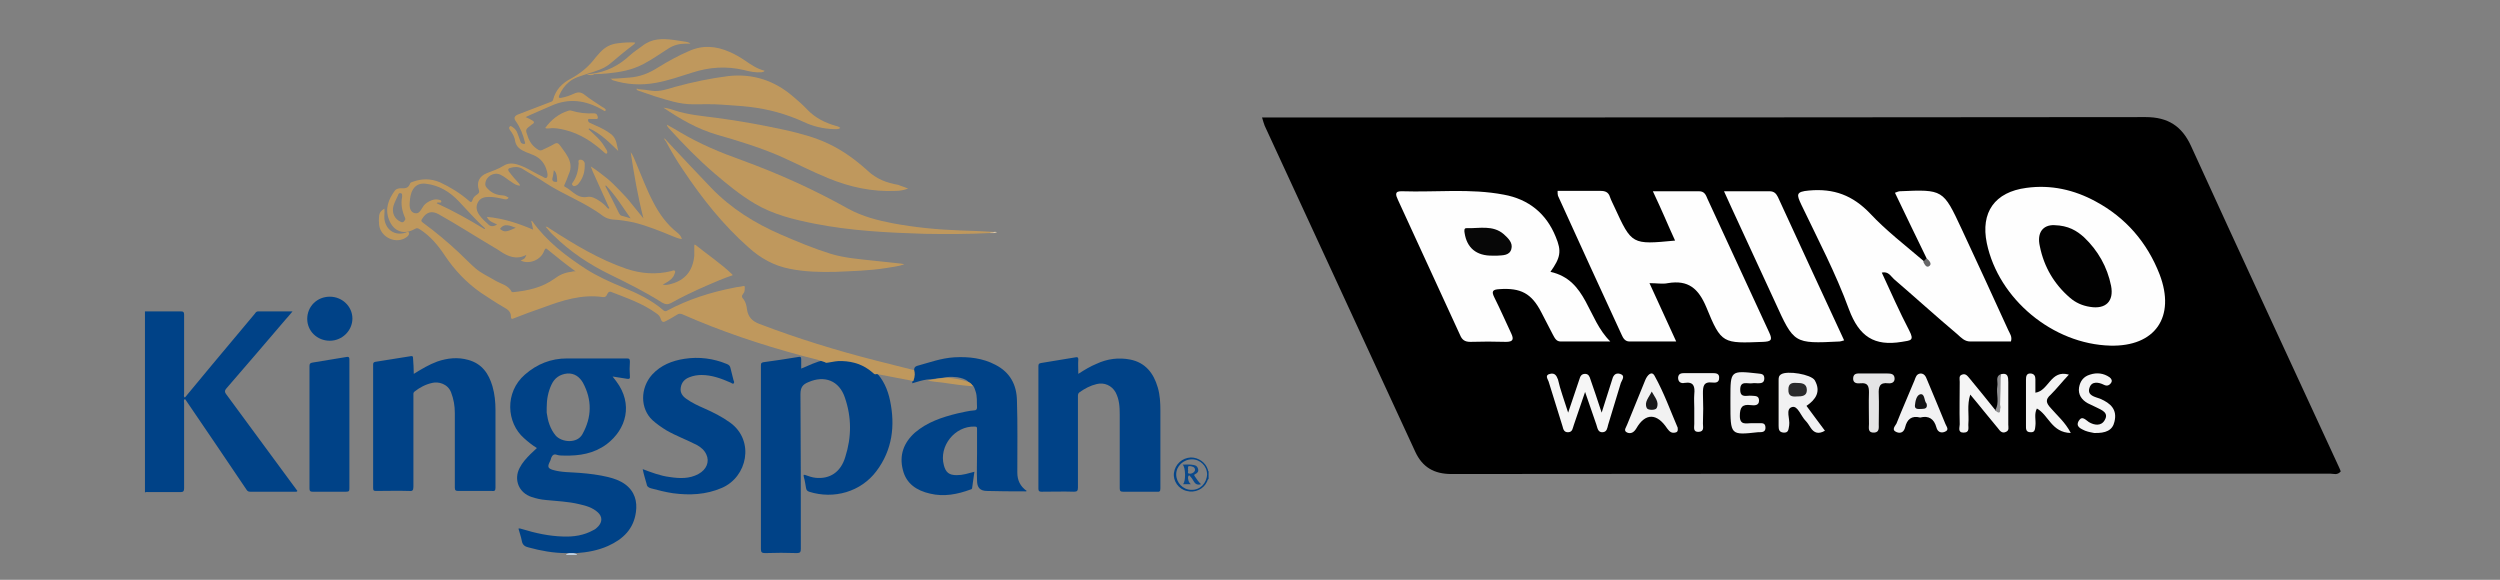 <?xml version="1.0" encoding="utf-8"?>
<!-- Generator: Adobe Illustrator 28.0.0, SVG Export Plug-In . SVG Version: 6.00 Build 0)  -->
<svg version="1.1" id="Capa_1" xmlns="http://www.w3.org/2000/svg" xmlns:xlink="http://www.w3.org/1999/xlink" x="0px" y="0px"
	 viewBox="0 0 664 154" style="enable-background:new 0 0 664 154;" xml:space="preserve">
<rect x="0" y="0" width="664" height="154" fill="#808080" stroke="none"/>
<style type="text/css">
	.st0{fill:#004287;}
	.st1{fill:#BFD0E1;}
	.st2{fill:#BF985D;}
	.st3{fill:#BF995D;}
	.st4{fill:#C0995D;}
	.st5{fill:#DECAAB;}
	.st6{fill:#044589;}
	.st7{fill:#0A498C;}
	.st8{fill:#FEFEFE;}
	.st9{fill:#F6F6F6;}
	.st10{fill:#F1F1F2;}
	.st11{fill:#F5F5F5;}
	.st12{fill:#F2F2F3;}
	.st13{fill:#F4F4F4;}
	.st14{fill:#F2F2F2;}
	.st15{fill:#F4F4F5;}
	.st16{fill:#E4E4E5;}
	.st17{fill:#8E8E90;}
	.st18{fill:#676768;}
	.st19{fill:#070707;}
	.st20{fill:#010101;}
	.st21{fill:#2A2A2B;}
	.st22{fill:#141415;}
	.st23{fill:#181819;}
</style>
<g>
	<path class="st0" d="M49.1,106c-0.4,0.3-0.2,0.7-0.2,1c0,7.6,0,15.1,0,22.7c0,0.7-0.2,1-0.9,1c-2.8,0-5.7,0-8.5,0
		c-0.3,0-0.7-0.1-1,0.1c0-16,0-32,0-48.1c3.2,0,6.4,0,9.5,0c0.7,0,0.9,0.2,0.9,0.9c0,7,0,14,0,21c0,0.3-0.2,0.7,0.2,1
		C49.3,105.7,49.3,105.8,49.1,106z"/>
	<path class="st1" d="M150.4,147.4c0-0.1,0-0.1,0-0.2c0.9-0.5,1.8-0.5,2.8,0c0,0.1,0,0.1,0,0.2C152.3,147.4,151.3,147.4,150.4,147.4
		z"/>
	<path class="st0" d="M218.9,95.6c3.1-0.7,6.1-0.9,9.1,0.2c1.7,0.6,3.1,1.6,4.4,2.8c2.2,2.1,3.4,4.9,4,7.8
		c1.4,6.7,0.6,13.1-3.6,18.7c-4.1,5.5-11.3,7.6-17.9,5.5c-0.5-0.2-0.7-0.4-0.8-0.9c-0.2-1-0.3-2-0.6-3c-0.2-0.8,0.1-0.6,0.5-0.5
		c0.8,0.3,1.7,0.6,2.6,0.7c3.8,0.4,6.7-1.5,7.9-5.5c1.7-5.3,1.7-10.6-0.1-15.8c-1.5-4.5-5.4-6-9.7-4.1c-1.5,0.6-2.1,1.4-2.1,3.2
		c0.1,13.7,0.1,27.4,0.1,41.1c0,0.8-0.2,1.1-1,1.1c-2.8-0.1-5.7-0.1-8.5,0c-0.8,0-1.1-0.2-1.1-1c0-14.8,0-29.6,0-44.5
		c0-1.5,0-2.9,0-4.4c0-0.6,0.2-0.7,0.7-0.8c3.1-0.4,6.2-0.9,9.3-1.4c0.5-0.1,0.7,0,0.7,0.6c0,0.8,0,1.6,0,2.5
		C214.9,97,216.8,96.1,218.9,95.6z"/>
	<path class="st0" d="M109.9,99.3c2.1-1.3,4.1-2.5,6.3-3.3c2.7-0.9,5.4-1.2,8.2-0.4c3.6,1,5.4,3.6,6.4,7c0.6,2.1,0.8,4.2,0.8,6.3
		c0,6.9,0,13.8,0,20.6c0,0.8-0.2,1-1,0.9c-3,0-5.9,0-8.9,0c-0.7,0-0.9-0.2-0.9-0.9c0-6.6,0-13.2,0-19.8c0-1.9-0.3-3.7-1-5.5
		c-0.9-2.3-3.4-2.9-5-2.5c-1.8,0.4-3.3,1.2-4.7,2.3c-0.4,0.3-0.3,0.7-0.3,1.1c0,8.1,0,16.1,0,24.2c0,1-0.3,1.2-1.2,1.1
		c-2.9-0.1-5.8,0-8.7,0c-0.6,0-0.8-0.1-0.8-0.8c0-10.9,0-21.8,0-32.7c0-0.5,0.1-0.7,0.6-0.8c3.1-0.5,6.3-1,9.4-1.5
		c0.5-0.1,0.6,0.1,0.6,0.5C109.8,96.6,109.9,97.9,109.9,99.3z"/>
	<path class="st0" d="M286.4,99.3c1.7-1.1,3.2-2,4.9-2.7c2.8-1.3,5.8-1.7,8.9-1.1c4,0.8,6.2,3.6,7.3,7.4c0.6,2,0.7,4.1,0.7,6.2
		c0,6.9,0,13.8,0,20.6c0,0.8-0.2,1-1,0.9c-3,0-5.9,0-8.9,0c-0.7,0-0.9-0.2-0.9-0.9c0-6.5,0-13.1,0-19.6c0-2-0.1-4-1.1-5.9
		c-1-1.8-3-2.7-5-2.2c-1.7,0.4-3.2,1.2-4.6,2.2c-0.4,0.3-0.4,0.7-0.4,1.1c0,8.1,0,16.1,0,24.2c0,0.8-0.2,1.1-1,1.1
		c-2.9-0.1-5.8,0-8.7,0c-0.6,0-0.8-0.2-0.8-0.8c0-10.8,0-21.7,0-32.5c0-0.6,0.1-0.8,0.8-0.9c3-0.5,6.1-1,9.1-1.5
		c0.5-0.1,0.7,0,0.7,0.6C286.3,96.7,286.4,97.9,286.4,99.3z"/>
	<path class="st0" d="M242.5,100.4c0.1-0.7,0.2-1.4,0.3-2.2c0-0.5,0.2-0.8,0.7-1c3.3-0.9,6.5-2.1,10-2.3c3.8-0.2,7.5,0.2,10.9,2
		c3.9,2,5.6,5.3,5.7,9.4c0.2,6.4,0.1,12.8,0.1,19.2c0,2.1,0.8,3.7,2.5,4.9c-0.2,0.2-0.4,0.1-0.7,0.1c-3.3,0-6.5,0-9.8-0.1
		c-1.9,0-2.7-0.9-2.7-2.8c-0.1-2.3,0-4.6,0-7c0-2.2,0-4.4,0-6.6c0-0.5,0-0.7-0.6-0.7c-5.3-0.2-9.6,5.2-8.2,10.3
		c0.5,1.9,1.4,2.6,3.4,2.6c0.8,0,1.6-0.1,2.4-0.3c0.7-0.2,1.5-0.4,2.3-0.6c-0.2,1.5-0.4,2.9-0.6,4.3c0,0.2-0.2,0.4-0.4,0.4
		c-3.5,1.3-7.1,2-10.8,1.1c-3.5-0.8-6.3-2.6-7.2-6.3c-1-3.9,0.2-7.2,3.2-9.9c3.3-2.8,7.2-4.1,11.3-5.1c1.5-0.3,2.9-0.7,4.4-0.8
		c0.5,0,0.8-0.2,0.8-0.8c-0.1-1.4,0.1-2.9-0.4-4.3c-0.2-0.5-0.3-1.1-0.7-1.5c-0.5-0.3-0.9-0.8-1.3-1.1c-0.8-0.7-1.8-0.9-2.8-1.1
		c-1-0.1-1.9-0.2-2.9,0c-1.7,0.2-3.4,0.5-5.2,0.6c-1.3,0.2-2.6,0.6-3.9,1C242.2,101.5,242.6,101,242.5,100.4z"/>
	<path class="st0" d="M170.7,124.6c2.4,0.9,4.7,1.8,7.2,2.1c2.6,0.4,5.2,0.5,7.6-0.8c2.2-1.2,3-3.3,2.1-5.2
		c-0.5-1.1-1.4-1.9-2.5-2.5c-2.7-1.4-5.5-2.4-8.1-3.9c-1.3-0.8-2.6-1.7-3.7-2.7c-3.3-3.1-3.3-8.5-0.1-12.1c2.3-2.5,5.3-3.7,8.6-4.2
		c3.9-0.6,7.7-0.1,11.3,1.4c0.5,0.2,0.8,0.5,0.9,1c0.3,1.1,0.5,2.1,0.8,3.2c0.1,0.3,0.3,0.6,0.1,0.9c-0.3,0.3-0.6-0.1-0.9-0.2
		c-2.5-1.1-5-2-7.7-2c-1.1,0-2.2,0.2-3.2,0.6c-1.3,0.5-2.1,1.4-2.3,2.8c-0.2,1.3,0.5,2.3,1.6,3c1.4,1,2.9,1.7,4.5,2.4
		c2.5,1.1,4.9,2.3,7.1,3.9c6.5,4.8,4.5,14.4-2.3,17.3c-4.2,1.8-8.5,2-13,1.4c-2-0.3-3.9-0.8-5.8-1.3c-0.7-0.2-1.1-0.5-1.2-1.3
		C171.4,127.3,171,126.1,170.7,124.6z"/>
	<path class="st0" d="M49.1,106c0-0.1,0-0.3,0-0.4c2.4-2.9,4.9-5.9,7.3-8.8c3.8-4.5,7.5-9,11.3-13.5c0.2-0.3,0.4-0.6,0.9-0.6
		c3,0,5.9,0,9.1,0c-0.7,0.8-1.2,1.5-1.8,2.1c-5.3,6.2-10.5,12.3-15.8,18.4c-0.4,0.5-0.5,0.8-0.1,1.4c5.8,7.8,11.5,15.7,17.3,23.5
		c0.6,0.8,1.1,1.5,1.7,2.3c-0.2,0.3-0.5,0.2-0.7,0.2c-3.9,0-7.8,0-11.7,0c-0.4,0-0.8,0-1.1-0.5c-5.4-8-10.8-16-16.2-23.9
		C49.2,106.1,49.2,106,49.1,106z"/>
	<path class="st2" d="M262.9,61.9c-5.8,0.3-11.6,0.3-17.4,0.2c-9.8-0.3-19.6-0.8-29.2-2.7c-5.5-1.1-10.9-2.4-15.8-5.3
		c-3.9-2.3-7.4-5.2-10.8-8.1c-4.3-3.7-8.3-7.8-12.1-12c-0.2-0.2-0.4-0.5-0.5-0.9c1.2,0.7,2.4,1.3,3.5,2c5.2,3.1,10.7,5.4,16.3,7.4
		c9.9,3.6,19.4,7.9,28.5,13c3.7,2,7.6,3,11.7,3.8C243,60.4,249,61,255,61.2c3,0.1,6,0.2,9,0.4C263.7,62.1,263.2,61.6,262.9,61.9z"/>
	<path class="st0" d="M92.8,112.7c0,5.7,0,11.4,0,17c0,0.7-0.1,0.9-0.9,0.9c-3,0-5.9,0-8.9,0c-0.6,0-0.8-0.2-0.8-0.8
		c0-10.9,0-21.7,0-32.6c0-0.6,0.2-0.8,0.8-0.9c3-0.5,6.1-1,9.1-1.5c0.7-0.1,0.7,0.3,0.7,0.8C92.8,101.2,92.8,106.9,92.8,112.7z"/>
	<path class="st2" d="M241.2,50.1c-1.2,0.4-2.2,0.6-3.2,0.6c-6.3,0.3-12.3-1-18.1-3.4c-4.4-1.8-8.6-4-12.9-5.9
		c-5.4-2.3-10.9-4-16.5-5.6c-5.2-1.5-9.7-4.1-14.3-7.2c1.1,0.1,2,0.4,2.9,0.7c3.6,1.2,7.4,1.5,11.2,2c6.1,0.8,12.1,1.9,18.1,3.2
		c4,0.9,7.9,1.9,11.7,3.7c3.8,1.8,7.2,4.3,10.3,7.1c2.3,2.2,5.1,3.3,8.2,3.8C239.2,49.4,240.1,49.6,241.2,50.1z"/>
	<path class="st2" d="M177,37.3c3.9,4.2,7.9,8.4,11.9,12.6c5.3,5.5,11.6,9.4,18.5,12.4c4.4,1.9,8.7,3.7,13.2,5.1
		c3.6,1.1,7.4,1.4,11.1,1.8c2.5,0.3,5,0.5,7.5,0.8c0.3,0,0.5,0.1,1,0.2c-1.7,0.6-3.3,0.7-4.9,1c-4.4,0.7-8.9,0.8-13.4,1
		c-4.1,0.1-8.1,0-12.1-0.8c-4.2-0.8-7.8-2.8-11-5.7c-6.8-6-12.4-13.1-17.4-20.6c-1.7-2.5-3.2-5-4.6-7.7
		C176.7,37.3,176.8,37.3,177,37.3z"/>
	<path class="st2" d="M169.7,23.7c1.1,0.1,2.2,0.2,3.4,0.4c2.1,0.3,4.1-0.4,6.1-1c4.7-1.3,9.5-2.3,14.3-2.9
		c6.5-0.7,12.2,1.2,17.1,5.4c1.3,1.1,2.6,2.2,3.8,3.5c2.1,2.2,4.7,3.5,7.5,4.3c0.4,0.1,0.9,0.2,1.3,0.6c-0.6,0.4-1.2,0.3-1.7,0.3
		c-2.8-0.1-5.5-0.7-8-1.9c-4.6-2.1-9.3-3.4-14.3-4c-2.5-0.3-4.9-0.4-7.4-0.6c-2.6-0.2-5.2-0.1-7.8-0.1c-3.5,0-6.7-1.1-10-2.1
		c-1.6-0.5-3.1-1.1-4.7-1.6C169.3,23.6,169.5,23.7,169.7,23.7z"/>
	<path class="st2" d="M162.1,20.9c1.9,0,3.5-0.2,5.1-0.3c2.8-0.2,5.3-1.2,7.6-2.7c2.6-1.6,5.3-3.1,8.1-4.3c3.7-1.7,7.3-1.4,10.9,0.2
		c1.4,0.6,2.8,1.4,4.1,2.3c1.6,1.1,3.2,2.2,5.2,2.7c-0.3,0.4-0.6,0.3-0.9,0.4c-1.6,0.1-3.1-0.2-4.6-0.6c-4.7-1.1-9.2-0.8-13.8,0.7
		c-3.2,1-6.3,2.1-9.6,2.7c-3.9,0.7-7.7,0.5-11.5-0.7C162.5,21.1,162.4,21,162.1,20.9z"/>
	<path class="st0" d="M81.6,84.7c0-3.3,2.6-5.9,6-5.9c3.3,0,6,2.6,6,5.8c0,3.2-2.7,5.9-6,5.9C84.2,90.5,81.6,87.9,81.6,84.7z"/>
	<path class="st2" d="M144.8,34c1.6-2.2,3.6-3.8,6.2-4.6c0.3-0.1,0.5-0.1,0.8,0c1.9,0.6,3.9,0.8,5.9,0.7c0.5,0,0.8,0.1,1,0.7
		c0.2,0.6,0.1,0.9-0.6,0.8c-0.4,0-0.9,0-1.3,0c-0.2,0-0.6-0.1-0.6,0.2c-0.1,0.3,0.1,0.6,0.4,0.8c0.4,0.2,0.9,0.4,1.3,0.6
		c1.6,0.7,3.1,1.4,4.5,2.5c1.4,1.2,1.4,2.8,1.8,4.4c-2.4-2.3-4.6-4.6-7.7-6c-0.1,0.1-0.1,0.1-0.2,0.2c0.5,0.5,1,0.9,1.5,1.4
		c1.1,1,2.1,2.1,2.8,3.3c0.2,0.3,0.4,0.7,0.6,1c0.1,0.3,0.2,0.7-0.1,0.8c-0.2,0.1-0.4-0.2-0.6-0.3c-3.1-2.8-6.4-5-10.5-6
		c-1.3-0.3-2.7-0.6-4.1-0.4C145.6,34.1,145.2,34.2,144.8,34z"/>
	<path class="st2" d="M157.1,19.6c4-0.5,7.3-2.2,10.2-4.9c1-0.9,2.2-1.7,3.3-2.5c2.5-2,5.3-2,8.3-1.6c1.1,0.2,2.2,0.3,3.3,0.5
		c0.4,0.1,0.7,0.1,1.2,0.5c-0.6,0-1,0-1.4,0c-1.6,0-3.1,0.4-4.5,1.3c-2.2,1.4-4.3,2.9-6.6,4.1c-3,1.6-6.3,2.2-9.6,2.5
		c-1.2,0.1-2.3,0.2-3.5,0.2C157.5,19.8,157.2,20.1,157.1,19.6z"/>
	<path class="st3" d="M102.1,55.4c0.1,1-0.1,1.9,0,2.8c0.4,2.9,2.8,4.5,5.6,3.6c0.3-0.1,0.7-0.5,0.9,0c0.2,0.5-0.2,0.8-0.5,1.1
		c-2.7,2.1-6.9,0.3-7.4-3.1c-0.1-0.9-0.1-1.7,0-2.5C100.8,56.4,101.3,55.9,102.1,55.4z"/>
	<path class="st3" d="M246.3,101.1c1.7-0.4,3.5-0.7,5.2-0.8c2,0.2,4,0.5,5.8,1.2c0.5,0.2,0.9,0.6,1.1,1.1c-2.8-0.2-5.5-0.6-8.2-1
		C248.9,101.5,247.6,101.3,246.3,101.1z"/>
	<path class="st4" d="M155.3,44.1c0,1.7-0.5,3.2-1.5,4.5c-0.3,0.4-0.6,0.7-1.1,0.8c-0.3,0.1-0.5,0-0.7-0.3c-0.2-0.3,0-0.4,0.1-0.6
		c1.1-1.5,1.5-3.3,1.6-5.1c0-0.3-0.3-0.9,0.4-1c0.6,0,1,0.3,1.2,0.9C155.3,43.6,155.3,43.8,155.3,44.1z"/>
	<path class="st2" d="M157.1,19.6c0.2,0.3,0.5,0.1,0.7,0.2c-0.6,0.3-1.3,0.1-2,0C156.2,19.7,156.6,19.6,157.1,19.6z"/>
	<path class="st5" d="M262.9,61.9c0.3-0.3,0.8,0,1.1-0.3c0.3,0,0.5-0.1,0.8,0.1C264.1,62,263.5,61.9,262.9,61.9z"/>
	<path class="st2" d="M177,37.3c-0.1,0.1-0.1,0.1-0.2,0.2c-0.1-0.2-0.3-0.4-0.5-0.8C176.7,36.9,176.9,37.1,177,37.3z"/>
	<path class="st2" d="M169.7,23.7c-0.1,0.1-0.2,0.1-0.3,0.2c-0.2,0-0.3-0.1-0.4-0.3C169.2,23.5,169.4,23.6,169.7,23.7z"/>
	<path class="st2" d="M242.8,98.3c-0.3-0.1-0.6-0.1-0.9-0.2c-3-0.8-6.1-1.5-9.1-2.3c-10.6-2.7-21-5.9-31.2-9.8
		c-1.8-0.7-2.9-1.8-3.2-3.8c-0.1-0.9-0.3-1.9-0.9-2.7c-0.5-0.5-0.6-0.9-0.1-1.5c0.4-0.4,0.4-1,0.4-1.6c0.1-0.4-0.1-0.5-0.5-0.4
		c-0.7,0.2-1.5,0.2-2.3,0.4c-6.2,1.2-12.2,3.1-17.8,6.1c-0.3,0.2-0.6,0.2-0.9,0c-3.2-2.8-7-4.6-10.9-6.2c-3.4-1.4-6.7-2.9-9.7-4.8
		c-5.4-3.5-10.5-7.4-14.3-12.7c-0.1-0.1-0.1-0.2-0.3-0.1c0.2,0.7,0.3,1.4,0.5,2.3c-4-1.7-7.9-3-12.3-3.4c0.6,1.3,1.7,1.5,2.7,2
		c-0.6,0.5-1.6,0.7-2.2,0.1c-0.9-0.8-1.8-1.6-2.5-2.6c-0.7-1-1-2.1-0.4-3.3c0.6-1.2,1.7-1.5,3-1.5c1.4,0,2.7,0.3,4,0.6
		c0.5,0.1,0.9,0.1,1.2-0.4c-0.5-0.3-1-0.6-1.6-0.6c-1.6-0.1-2.9-0.6-4-1.8c-0.4-0.4-0.7-0.8-0.6-1.4c0.2-1.9,2.3-3.1,4-2.3
		c1.1,0.5,1.9,1.3,2.9,1.9c0.7,0.5,1.4,1,2.3,1c0-0.3-0.2-0.4-0.3-0.6c-0.9-1-1.8-2-2.6-3.1c-0.4-0.5-0.2-0.9,0.3-1
		c1.1-0.3,2.1-0.4,3.2,0.2c2,1.3,4.2,2.4,6.2,3.8c4.9,3.2,10.6,5.2,15.3,8.8c0.7,0.5,1.6,0.8,2.5,0.9c1.9,0.1,3.8,0.4,5.7,0.8
		c3.6,0.9,7,2.3,10.4,3.7c0.7,0.3,1.5,0.6,2.3,0.7c-0.2-0.8-0.7-1.3-1.2-1.7c-2.8-2.2-4.8-5-6.4-8.1c-1.8-3.4-3.1-7-4.6-10.5
		c-0.4-1-0.8-2-1.4-2.8c0.9,5.9,1.9,11.8,3.4,17.6c-1.1-1.3-2.1-2.6-3.1-3.8c-1-1.3-2.1-2.5-3.2-3.6c-1.2-1.2-2.3-2.4-3.6-3.4
		c-1.3-1-2.5-2-4.1-3c0.2,0.6,0.4,0.9,0.5,1.3c1.4,3.1,2.8,6.2,4.2,9.3c0.1,0.2,0.4,0.5,0.1,0.6c-0.2,0.1-0.4-0.2-0.5-0.3
		c-0.6-0.7-1.3-1.3-2.1-1.8c-0.9-0.6-2-1.2-3.1-1c-1.5,0.3-2.6-0.3-3.7-1.1c-0.7-0.5-1.3-1.1-2.1-1.5c-0.5-0.2-0.4-0.4-0.2-0.8
		c0.4-0.8,0.7-1.7,1-2.5c0.9-1.8,0.6-3.5-0.4-5.1c-0.5-0.9-1.2-1.7-1.8-2.6c-0.5-0.7-0.9-0.9-1.7-0.4c-1,0.6-2,1-3,1.5
		c-0.4,0.2-0.7,0.2-1.1,0c-1.4-0.8-2.3-2-2.8-3.5c-0.7-1.9-0.7-1.9,0.9-3.1c0.1-0.1,0.2-0.2,0.3-0.2c0.6-0.4,0.5-0.7,0-1
		c-0.5-0.3-1.1-0.6-1.8-0.9c2.3-1.1,4.6-2,6.8-3c4.7-2.1,9.1-1.5,13.5,1c0.2,0.1,0.3,0.2,0.5,0.3c0.1,0.1,0.3,0.2,0.4,0
		c0.1-0.1,0.1-0.3,0-0.4c-0.2-0.2-0.4-0.4-0.7-0.5c-1.6-1.1-3.3-2.1-4.8-3.3c-1-0.8-1.8-0.8-2.9-0.3c-1.1,0.5-2.2,0.9-3.4,1.1
		c-0.5,0.1-0.7-0.1-0.5-0.6c0.6-1.4,1.4-2.6,2.6-3.6c1.4-1.2,3.2-1.6,4.9-2.2c2.2-0.7,4.5-1.3,6.3-2.9c1.9-1.6,3.8-3.2,5.8-4.7
		c0.2-0.2,0.5-0.3,0.6-0.7c-1.5-0.1-3.1,0-4.6,0.2c-1.9,0.2-3.4,1-4.7,2.4c-0.6,0.7-1.2,1.3-1.7,2c-1.7,2.1-3.7,3.7-6.1,5
		c-2.3,1.2-4,2.9-4.7,5.6c-0.1,0.4-0.4,0.5-0.7,0.6c-2.9,1.1-5.8,2.2-8.6,3.3c-1,0.4-1.2,1-0.6,1.8c1.2,1.7,1.9,3.5,2.4,5.5
		c0.2,0.5,0,0.6-0.5,0.5c-0.4-0.1-0.6-0.3-0.7-0.7c-0.3-0.8-0.5-1.5-0.8-2.2c-0.2-0.6-0.6-1.1-1.2-1.5c-0.2-0.1-0.5-0.5-0.8-0.2
		c-0.3,0.3-0.2,0.6,0.1,1c0.6,0.8,1.2,1.8,1.3,2.8c0.3,1.7,1.5,2.4,2.9,3c0.7,0.3,1.3,0.5,2,0.8c1.9,0.8,3.1,2.3,3.6,4.4
		c0.1,0.5,0.3,1.2-0.1,1.6c-0.3,0.3-0.9-0.2-1.3-0.4c-0.5-0.2-1-0.5-1.6-0.8c-1.3-0.7-2.6-1.5-4-2c-1.5-0.6-3.1-0.9-4.5,0
		c-1.4,0.9-3,1.4-4.5,2c-2,0.8-2.8,2.4-2.1,4.5c0.2,0.5,0,0.8-0.4,1.1c-0.6,0.4-1.1,0.8-1.3,1.5c-0.2,0.8-0.6,0.6-1,0.2
		c-2.3-2-4.9-3.6-7.7-4.9c-2.4-1-4.8-1-7.2-0.1c-0.2,0.1-0.6,0.1-0.7,0.5c-0.4,1.1-1.2,1.3-2.3,1.2c-0.6,0-1.3,0.1-1.7,0.6
		c-1.7,2.3-2.7,4.8-1.6,7.7c1.2,3.2,4,4.2,6.9,2.5c0.5-0.3,0.8-0.2,1.3,0.1c2.8,1.8,4.8,4.2,6.6,6.9c2.6,3.9,5.8,7.3,9.7,10
		c2,1.3,3.9,2.6,6,3.8c0.9,0.5,1.9,1.1,1.9,2.4c0,0.8,0.3,0.8,0.9,0.5c2.5-1,5-1.9,7.6-2.8c5.1-1.9,10.3-3.6,15.9-2.8
		c0.6,0.1,1-0.2,1.2-0.8c0.2-0.5,0.6-0.8,1.2-0.5c4.1,1.6,8.2,3,11.8,5.6c0.6,0.4,1,0.8,1.2,1.5c0.3,0.9,0.7,1,1.5,0.5
		c0.9-0.5,1.9-1,2.8-1.6c0.5-0.4,1-0.3,1.5-0.1c10.2,4.5,20.7,8,31.4,10.9c2.1,0.6,4.3,1,6.4,1.8c0.3,0.3,0.6,0.1,0.9,0.1
		c1.2-0.2,2.5-0.5,3.7-0.4c3,0.1,5.7,1,8,3c0.3,0.2,0.5,0.6,0.9,0.5c0.2-0.1,0.4,0,0.6,0c3.1,0.6,6.2,1.2,9.4,1.8
		C243.1,99.8,243,99,242.8,98.3z M160.8,49.5c0-0.2,0-0.3,0.2-0.2c2.5,2.6,4.3,5.6,6.5,8.7c-0.9-0.3-1.7-0.5-2.4-0.7
		c-0.4-0.1-0.5-0.4-0.7-0.7C163.2,54.1,162,51.8,160.8,49.5z M147.1,45.2c0.9,0.8,0.8,1.9,0.9,2.9c0,0.3-0.4,0.2-0.6,0.2
		c-0.5,0-0.8-0.4-0.7-0.9C146.9,46.8,147,46,147.1,45.2z M107.3,58.8c-0.2,0.3-0.6,0.3-0.9,0.1c-1.6-0.7-2.4-2.4-1.9-4.2
		c0.3-1,0.8-1.9,1.2-2.8c0.1-0.3,0.2-0.7,0.7-0.6c0.5,0.1,0.4,0.5,0.4,1c-0.4,1.9,0,3.8,0.8,5.6C107.8,58.3,107.5,58.5,107.3,58.8z
		 M137,60.5c-2.6,1.2-3.1,1.2-4.2,0.3C134,59.1,135.5,60,137,60.5z M110.1,56.6c-0.9-0.2-1.4-1.2-1.3-2.6c0.1-1.3,0.2-2.6,0.9-3.7
		c0.7-1.2,2-1.7,3.4-1.5c3.5,0.4,6.3,2.1,8.7,4.6c2.3,2.4,4.5,5,7,7.2c0,0.2,0,0.3-0.2,0.2c-4.1-2.5-8.2-4.8-12.6-6.8
		c0.1-0.1,0.1-0.2,0.2-0.2c0.3-0.1,0.9,0.2,1-0.2c0.1-0.5-0.5-0.5-0.9-0.6c-1.2-0.3-3.4,0.8-4,2C111.4,56.5,111,56.8,110.1,56.6z
		 M151.7,72.2c-1.7,0.2-3.1,0.8-4.4,1.8c-3.3,2.4-7.1,3.2-11,3.6c-0.1,0-0.4,0-0.4-0.1c-0.9-1.8-2.9-2.1-4.4-3
		c-1.8-1.1-3.7-1.9-5.3-3.3c-1.5-1.3-2.9-2.8-4.3-4.1c-3-2.8-6.2-5.5-9.5-7.9c-0.6-0.4-0.6-0.7-0.2-1.2c1.1-1.7,2.5-2.1,4.3-1.1
		c5,2.8,9.8,5.9,14.7,8.8c0.5,0.3,1.1,0.6,1.6,1c2.1,1.4,4.3,2.4,7,1c-0.4,1-0.4,1-1.5,1.5c2.2,1.1,5.3-0.1,6.2-2.5
		c0.3-0.8,0.5-0.9,1.1-0.3c2.3,1.9,4.7,3.8,7.3,5.7C152.4,72,152.1,72.1,151.7,72.2z"/>
	<path class="st2" d="M178.3,75.4c-0.7,0.2-1.5,0.4-2.3,0.2c0.5-0.3,1-0.5,1.4-0.8c0.7-0.5,1.4-1,1.7-1.9c0.1-0.3,0.4-0.8,0.1-1
		c-0.2-0.2-0.6,0-0.9,0.1c-4,1-8,0.7-11.9-0.6c-7.3-2.5-13.9-6.5-20.4-10.7c-0.3-0.2-0.5-0.5-1.1-0.5c0.8,0.9,1.4,1.7,2.2,2.4
		c4.4,4.3,9.5,7.7,15.1,10.4c4.7,2.3,9.3,4.6,13.7,7.4c0.9,0.5,1.5,0.5,2.3,0.1c3-1.7,6.2-3.2,9.4-4.6c2.3-1,4.6-2,7-2.8
		c-0.1-0.1-0.1-0.2-0.1-0.2c-3-2.9-6.5-5.2-9.7-7.8c-0.4-0.3-0.4,0-0.4,0.3c0,0.9,0,1.7,0,2.6C184,71.9,182,74.4,178.3,75.4z"/>
	<path class="st0" d="M166,128.6c-1.4-1-2.9-1.5-4.5-1.9c-2.5-0.6-5-0.9-7.5-1.1c-2.4-0.2-4.8-0.1-7.2-0.8c-1.2-0.4-1.4-0.8-0.9-1.9
		c0.2-0.4,0.4-0.8,0.5-1.3c0.3-0.7,0.7-1.1,1.5-0.8c0.6,0.2,1.3,0.2,1.9,0.2c4.1,0.1,7.9-0.5,11.3-3c5.3-4,7.1-10.7,2.6-16.7
		c-0.3-0.4-0.6-0.8-1-1.3c1.4,0.2,2.6,0.4,3.8,0.6c0.6,0.1,0.9,0,0.8-0.7c-0.1-1.3-0.1-2.5,0-3.8c0-0.8-0.2-0.9-0.9-0.9
		c-5.3,0-10.5,0-15.8,0c-4.3,0-8,1.5-11.2,4.3c-5.4,4.7-4.9,12.8-0.2,16.9c1,0.9,2.1,1.8,3.4,2.6c-0.6,0.6-1.2,1.1-1.7,1.6
		c-1.1,1.1-2.2,2.3-2.9,3.7c-1.6,3.1-0.2,6.6,3.2,7.7c1.2,0.4,2.5,0.7,3.8,0.8c2.9,0.3,5.9,0.4,8.8,1.1c1.8,0.4,3.6,0.9,5,2.2
		c1.2,1.1,1.2,2.5,0.1,3.7c-0.4,0.4-0.8,0.8-1.3,1c-2.5,1.4-5.2,1.8-8,1.7c-3.8-0.1-7.4-0.9-11-2c-0.3-0.1-0.6-0.2-0.9-0.1
		c0.3,1.1,0.7,2.2,0.9,3.3c0.2,1.1,0.9,1.5,1.8,1.7c3.3,0.9,6.6,1.5,10,1.5c0.9,0,1.8,0,2.8,0c2.8-0.2,5.6-0.7,8.3-1.9
		c4-1.8,6.8-4.5,7.4-9C169.3,133.2,168.6,130.5,166,128.6z M145.2,108.3c0-2.3,0.4-4.3,1.3-6.2c0.8-1.7,2.2-2.7,4.2-2.9
		c1.9-0.1,3.2,0.9,4.1,2.4c2.5,4.6,2.4,9.2-0.1,13.7c-1.4,2.6-5.5,2.2-7.1,0.4c-1.5-1.8-2.1-3.9-2.4-6.1
		C145.2,109.1,145.2,108.6,145.2,108.3z"/>
	<g>
		<path class="st6" d="M320.8,124.7c-0.6-1.9-2.5-3.2-4.5-3.2c-2.3,0.1-4.2,1.8-4.5,4.1c-0.3,2.1,1.2,4.3,3.4,4.8
			c2.2,0.6,4.5-0.5,5.4-2.5c0.1-0.2,0.1-0.5,0.4-0.7c0-0.7,0-1.3,0-2C320.8,125.1,320.9,124.9,320.8,124.7z M316.4,130.1
			c-2.2,0-4-1.9-4-4.1c0-2.2,1.9-4,4.2-4c2.2,0,4,1.8,4,4C320.5,128.4,318.7,130.2,316.4,130.1z"/>
		<path class="st7" d="M317.4,126.6c-0.2-0.3-0.4-0.5,0.1-0.7c0.6-0.3,0.9-0.7,0.7-1.4c-0.2-0.7-0.6-0.9-1.2-1
			c-0.9-0.2-1.9-0.1-2.9-0.1c0.8,0.6,0.9,4.5,0.1,5.2c0.8,0,1.4,0,2.1,0c-0.6-0.4-0.9-1.5-0.7-2.1c0.2-0.4,0.4-0.2,0.5,0
			c0.4,0.4,0.7,0.9,1,1.4c0.4,0.7,1,1,1.9,0.7C318.3,128,317.9,127.3,317.4,126.6z M316,125.8c-0.9,0-0.2-0.7-0.5-1
			c0.2-0.4-0.3-1.1,0.6-1c0.6,0.1,1.2,0.2,1.3,0.9C317.5,125.2,316.7,125.9,316,125.8z"/>
	</g>
</g>
<path d="M335.2,31.2c1.5,0,2.7,0,3.9,0c76.9,0,153.9,0,230.8-0.1c5.9,0,9.6,2.4,12,7.6c13,28.5,26.2,56.9,39.3,85.3
	c0.2,0.4,0.4,0.9,0.5,1.2c-0.9,1.1-1.9,0.6-2.8,0.6c-77.8,0-155.6,0-233.4,0.1c-4.6,0-7.7-1.8-9.6-5.9c-13.3-28.9-26.7-57.7-40-86.6
	C335.7,32.9,335.5,32.2,335.2,31.2z"/>
<path class="st8" d="M511.7,68.6c-2.8-5.8-5.6-11.5-8.4-17.4c0.8-0.3,1-0.4,1.2-0.4c11.6-0.5,11.6-0.5,16.5,10
	c4.2,9,8.3,17.9,12.4,26.9c0.4,0.9,1.1,1.7,0.7,3c-3.6,0-7.2,0-10.8,0c-1.5,0-2.4-1-3.4-1.9C514.2,84,508.7,79,503,74.1
	c-0.8-0.7-1.4-2.1-3.2-1.7c2.4,5.2,4.7,10.4,7.3,15.4c1.4,2.7,0.4,2.6-2,3c-7.3,1.2-11.3-1.4-14-8.6c-3.5-9.6-8.3-18.7-12.7-27.9
	c-1.2-2.6-1.5-3.4,2.1-3.7c6.6-0.6,11.6,1.3,16.2,6.1c4.3,4.6,9.4,8.5,14.2,12.6C511.6,69.6,512.1,69.6,511.7,68.6z"/>
<path class="st8" d="M445.2,90.7c-4.4,0-8.4,0-12.4,0c-1.2,0-1.7-0.9-2.1-1.8c-5.7-12.3-11.3-24.6-16.9-36.9
	c-0.1-0.3-0.1-0.7-0.1-1.3c3.8,0,7.6,0,11.4,0c1.2,0,2.1,0.3,2.5,1.6c0.3,0.9,0.8,1.8,1.2,2.7c4.6,10,4.6,10,16.1,8.9
	c-1-2.2-1.9-4.2-2.8-6.3c-0.9-2.1-1.9-4.2-3.1-6.8c4.4,0,8.4,0,12.3,0c1.4,0,1.8,1,2.2,2c5.5,11.8,10.9,23.7,16.4,35.5
	c1,2.1,0.4,2.4-1.6,2.5c-10.7,0.4-11.1,0.6-15.1-9.2c-2.1-5-4.8-7.3-10.2-6.4c-1.4,0.3-2.9,0-4.9,0
	C440.5,80.4,442.7,85.3,445.2,90.7z"/>
<path class="st8" d="M411.8,72.2c9.8,2.2,9.7,12.4,15.9,18.5c-4.8,0-9,0-13.2,0c-1.2,0-1.6-1-2.1-1.9c-1-1.9-2-3.9-3-5.8
	c-2.6-5.1-5.5-6.6-11.2-6.2c-1.8,0.1-2.1,0.6-1.3,2.2c1.6,3.2,3,6.4,4.5,9.6c0.7,1.5,0.5,2.2-1.4,2.2c-3.2-0.1-6.4-0.1-9.5,0
	c-1.5,0-2.2-0.6-2.7-1.8c-5.5-12-11-23.9-16.5-35.9c-0.6-1.3-1-2.4,1.1-2.3c9,0.3,18.1-0.8,27,0.9c6.6,1.2,11.3,5,13.8,11.2
	C414.8,66.7,414.5,68.4,411.8,72.2z"/>
<path class="st8" d="M560.5,91.8c-15.3-0.4-29.7-12.4-32.8-27.2c-1.7-8.2,2.1-13.6,10.5-14.7c6.5-0.9,12.7,0.5,18.4,3.6
	c8,4.3,13.7,10.9,17,19.4C577.9,84.2,572.4,92.1,560.5,91.8z"/>
<path class="st8" d="M489.8,90.4c-0.7,0.2-1,0.3-1.2,0.3c-12.2,0.6-12.1,0.6-17.2-10.6c-3.8-8.3-7.7-16.6-11.5-24.9
	c-0.6-1.3-1.2-2.6-2-4.4c4.4,0,8.3,0,12.1,0c1.1,0,1.7,0.5,2.2,1.5C478,64.9,483.8,77.5,489.8,90.4z"/>
<path class="st9" d="M416.5,109.6c1.2-3.6,2.1-6.3,3-8.9c0.2-0.7,0.5-1.4,1.5-1.4c0.9,0,1.2,0.7,1.4,1.4c0.9,2.6,1.8,5.2,3,8.9
	c1.1-3.5,1.9-6,2.7-8.5c0.3-1.2,0.8-2.2,2.2-1.8c1.5,0.5,0.5,1.6,0.2,2.4c-1.1,3.7-2.3,7.5-3.4,11.2c-0.2,0.8-0.3,1.8-1.4,1.9
	c-1.3,0.1-1.4-1.1-1.7-2c-0.9-2.6-1.8-5.3-3-8.7c-1.1,3.3-2.1,6.1-3,8.8c-0.3,0.8-0.3,1.8-1.4,1.9c-1.2,0.1-1.4-0.8-1.6-1.6
	c-1.2-4-2.5-7.9-3.7-11.9c-0.2-0.6-1.1-1.7,0.4-2c1.2-0.3,1.7,0.4,2.1,1.5C414.4,103.5,415.4,106.1,416.5,109.6z"/>
<path class="st10" d="M479.8,107.8c1.6,2.2,3.2,4.3,4.9,6.6c-1.7,1-2.9,0.6-3.8-0.8c-0.4-0.6-0.8-1.3-1.3-1.8
	c-1.3-1.3-2.1-4.1-3.6-3.7c-1.9,0.5-0.5,3.2-0.8,4.9c-0.2,1-0.1,2-1.5,1.9c-1.2-0.1-1.3-0.9-1.3-1.8c0-4,0-8,0-12.1
	c0-0.6,0-1.2,0.7-1.6c1.6-1,7.9,0,8.9,1.6C483.7,104,482.3,106.1,479.8,107.8z"/>
<path class="st11" d="M531.4,99.4c1.9-0.5,2,0.7,2,2.1c0,3.8,0,7.5,0,11.3c0,0.7,0.3,1.5-0.6,1.9c-1,0.5-1.6-0.2-2.1-0.9
	c-1.2-1.5-2.5-3-3.7-4.5c-1.1-1.4-2.3-2.8-3.7-4.5c-0.9,2.8-0.3,5.3-0.5,7.7c-0.1,1,0.5,2.4-1.3,2.4c-1.6,0-1-1.4-1-2.2
	c-0.1-3.8,0-7.5,0-11.3c0-0.7-0.3-1.6,0.6-1.9c1-0.4,1.5,0.4,2.1,1.1c2.3,2.8,4.6,5.6,6.9,8.5c1.7,0.1,1-1.3,1.1-2
	C531.3,104.4,530.6,101.9,531.4,99.4z"/>
<path class="st12" d="M510,110.9c-2.3-0.6-3.5,0.5-4,2.6c-0.3,1.2-1.1,1.7-2.2,1.3c-1.6-0.6-0.4-1.7-0.1-2.3
	c1.5-3.8,3.2-7.6,4.8-11.5c0.3-0.8,0.5-1.7,1.6-1.8c1,0,1.4,0.8,1.7,1.6c1.6,3.9,3.3,7.8,4.9,11.8c0.2,0.6,1.2,1.6-0.2,2.1
	c-1,0.4-1.9,0-2.2-1.2C513.7,111.3,512.3,110.3,510,110.9z"/>
<path class="st13" d="M550,115c-5.1-0.1-5.9-4.8-9-6.5c-0.8,1.5-0.2,3.1-0.4,4.6c-0.1,0.9-0.1,1.8-1.3,1.7c-1.3,0-1.2-1-1.2-1.8
	c0-4,0-8.1,0-12.1c0-0.9,0.1-1.8,1.3-1.7c0.9,0.1,1.2,0.7,1.2,1.5c0,1.2,0,2.4,0,3.6c3.6-0.5,4-6.2,8.9-4.8
	c-1.8,1.9-3.2,3.7-4.8,5.3c-1.5,1.3-1.3,2.2,0,3.6C546.4,110.4,548.5,112.1,550,115z"/>
<path class="st14" d="M445.6,113.6c0.1,0.9-0.1,1.2-0.7,1.3c-1,0.2-1.5-0.3-2.1-1.1c-2.7-4.1-5.8-4.2-8.2,0c-0.6,1-1.4,1.5-2.4,1.1
	c-1.2-0.5-0.2-1.5,0-2.2c1.6-4,3.2-7.9,4.8-11.8c0.5-1.2,1.7-2.6,2.5-1C442,104.4,443.7,109.2,445.6,113.6z"/>
<path class="st10" d="M459.6,107.2c0-0.5,0-1,0-1.5c0-7.3,0-7.3,7.3-6.5c0.9,0.1,1.7,0.1,1.7,1.3c0,1.2-0.8,1.3-1.7,1.3
	c-0.5,0-1-0.1-1.5,0c-1.3,0.2-3.2-0.8-3.2,1.7c0,2.3,1.7,1.5,2.9,1.6c1,0.1,2.1-0.1,2.1,1.3c0,1.4-1.3,1.3-2.2,1.2
	c-2.3-0.3-2.9,0.6-2.9,2.9c0,2.5,1.7,1.9,3,1.9c0.7,0,1.5,0,2.2,0c0.7,0,1.5-0.1,1.6,1c0.1,1.2-0.6,1.4-1.6,1.4c-0.1,0-0.2,0-0.4,0
	C459.6,115.6,459.6,115.6,459.6,107.2z"/>
<path class="st15" d="M556.2,115c-0.3-0.1-1.4-0.2-2.4-0.6c-1-0.5-2.6-1-1.7-2.6c0.9-1.5,1.8-0.3,2.7,0.3c1.5,0.9,3.3,1.1,4.2-0.5
	c1.2-2-0.8-2.7-2.2-3.4c-0.8-0.4-1.5-0.7-2.3-1.1c-1.6-0.9-2.6-2.3-2.3-4.2c0.3-1.7,1.2-2.9,2.9-3.4c1.8-0.6,3.6-0.4,5.2,0.7
	c0.5,0.4,0.8,0.9,0.4,1.5c-0.5,0.7-1.1,0.9-1.9,0.5c-1.4-0.7-3.2-1-3.8,0.7c-0.8,2.2,1.5,2.5,2.8,3c2.8,1.2,4.6,2.9,3.8,6.1
	C561.1,114.3,559.3,115.1,556.2,115z"/>
<path class="st16" d="M497.6,99.2c1.2,0,2.4,0,3.7,0c0.9,0,1.8,0.1,1.9,1.2c0.1,1.1-0.7,1.5-1.7,1.4c-2.3-0.3-2.6,1-2.5,2.9
	c0.1,2.7,0,5.4,0,8c0,0.9,0.2,2.1-1.2,2.2c-1.8,0.1-1.4-1.3-1.4-2.3c0-2.8-0.1-5.6,0-8.4c0-1.6-0.3-2.6-2.2-2.4c-1,0.1-2.1,0-2-1.4
	c0.1-1.4,1.3-1.2,2.2-1.2C495.4,99.2,496.5,99.2,497.6,99.2z"/>
<path class="st15" d="M450,108.4c0-1.2-0.1-2.4,0-3.7c0.2-2-0.1-3.4-2.6-3c-0.9,0.2-1.7-0.2-1.7-1.4c0.1-1.2,1-1.2,1.9-1.2
	c2.4,0,4.9,0,7.3,0c0.9,0,1.8,0.1,1.7,1.3c0,1.2-0.9,1.3-1.8,1.2c-2.4-0.3-2.5,1.1-2.5,2.9c0.1,2.7,0.1,5.4,0,8
	c0,0.9,0.4,2.1-1.1,2.2c-1.6,0.1-1.2-1.2-1.2-2.1C450,111.4,450,109.9,450,108.4z"/>
<path class="st17" d="M531.4,99.4c0,2.9-0.1,5.7-0.2,8.6c0,0.7,0.4,2.5-1.3,1c1.3-2.1,0.2-4.4,0.6-6.5
	C530.7,101.4,529.9,100,531.4,99.4z"/>
<path class="st18" d="M511.7,68.6c0.6,0.5,1.5,1.4,0.8,2c-0.8,0.7-1.3-0.3-1.7-1.1C511.1,69.2,511.4,68.9,511.7,68.6z"/>
<path class="st19" d="M396.5,67.9c-4.4,0.1-6.9-2.1-7.5-6c-0.1-0.6-0.2-1.4,0.6-1.3c3.3,0.1,6.9-0.9,9.8,1.6c1.2,1.1,2.5,2.3,2,4
	c-0.5,1.7-2.3,1.6-3.7,1.7C397.2,67.9,396.6,67.9,396.5,67.9z"/>
<path class="st20" d="M545.6,59.8c3.8,0.1,6,1.5,7.9,3.2c3.7,3.5,6.2,7.9,7.2,12.9c0.8,4.1-1.4,6.3-5.6,5.6c-2-0.3-3.8-1.1-5.3-2.4
	c-4.2-3.6-6.9-8.2-8-13.6C540.9,61.7,542.7,59.7,545.6,59.8z"/>
<path class="st21" d="M477.2,105.3c-1.3,0.1-2.3-0.1-2.2-1.9c0-1.5,0.9-1.8,2.1-1.7c1.4,0,2.8,0.1,2.8,1.9
	C479.9,105.2,478.6,105.3,477.2,105.3z"/>
<path class="st22" d="M511.7,107.2c0.3,1.1-0.3,1.4-1.1,1.4c-0.8,0-2.1,0.3-2-0.9c0.1-1.1,0.4-2.8,1.5-3
	C511.3,104.6,511,106.5,511.7,107.2z"/>
<path class="st23" d="M438.7,104c0.8,1.5,2.1,2.8,1.3,4.4c-0.3,0.6-2.3,0.6-2.6,0C436.6,106.8,438,105.5,438.7,104z"/>
</svg>
